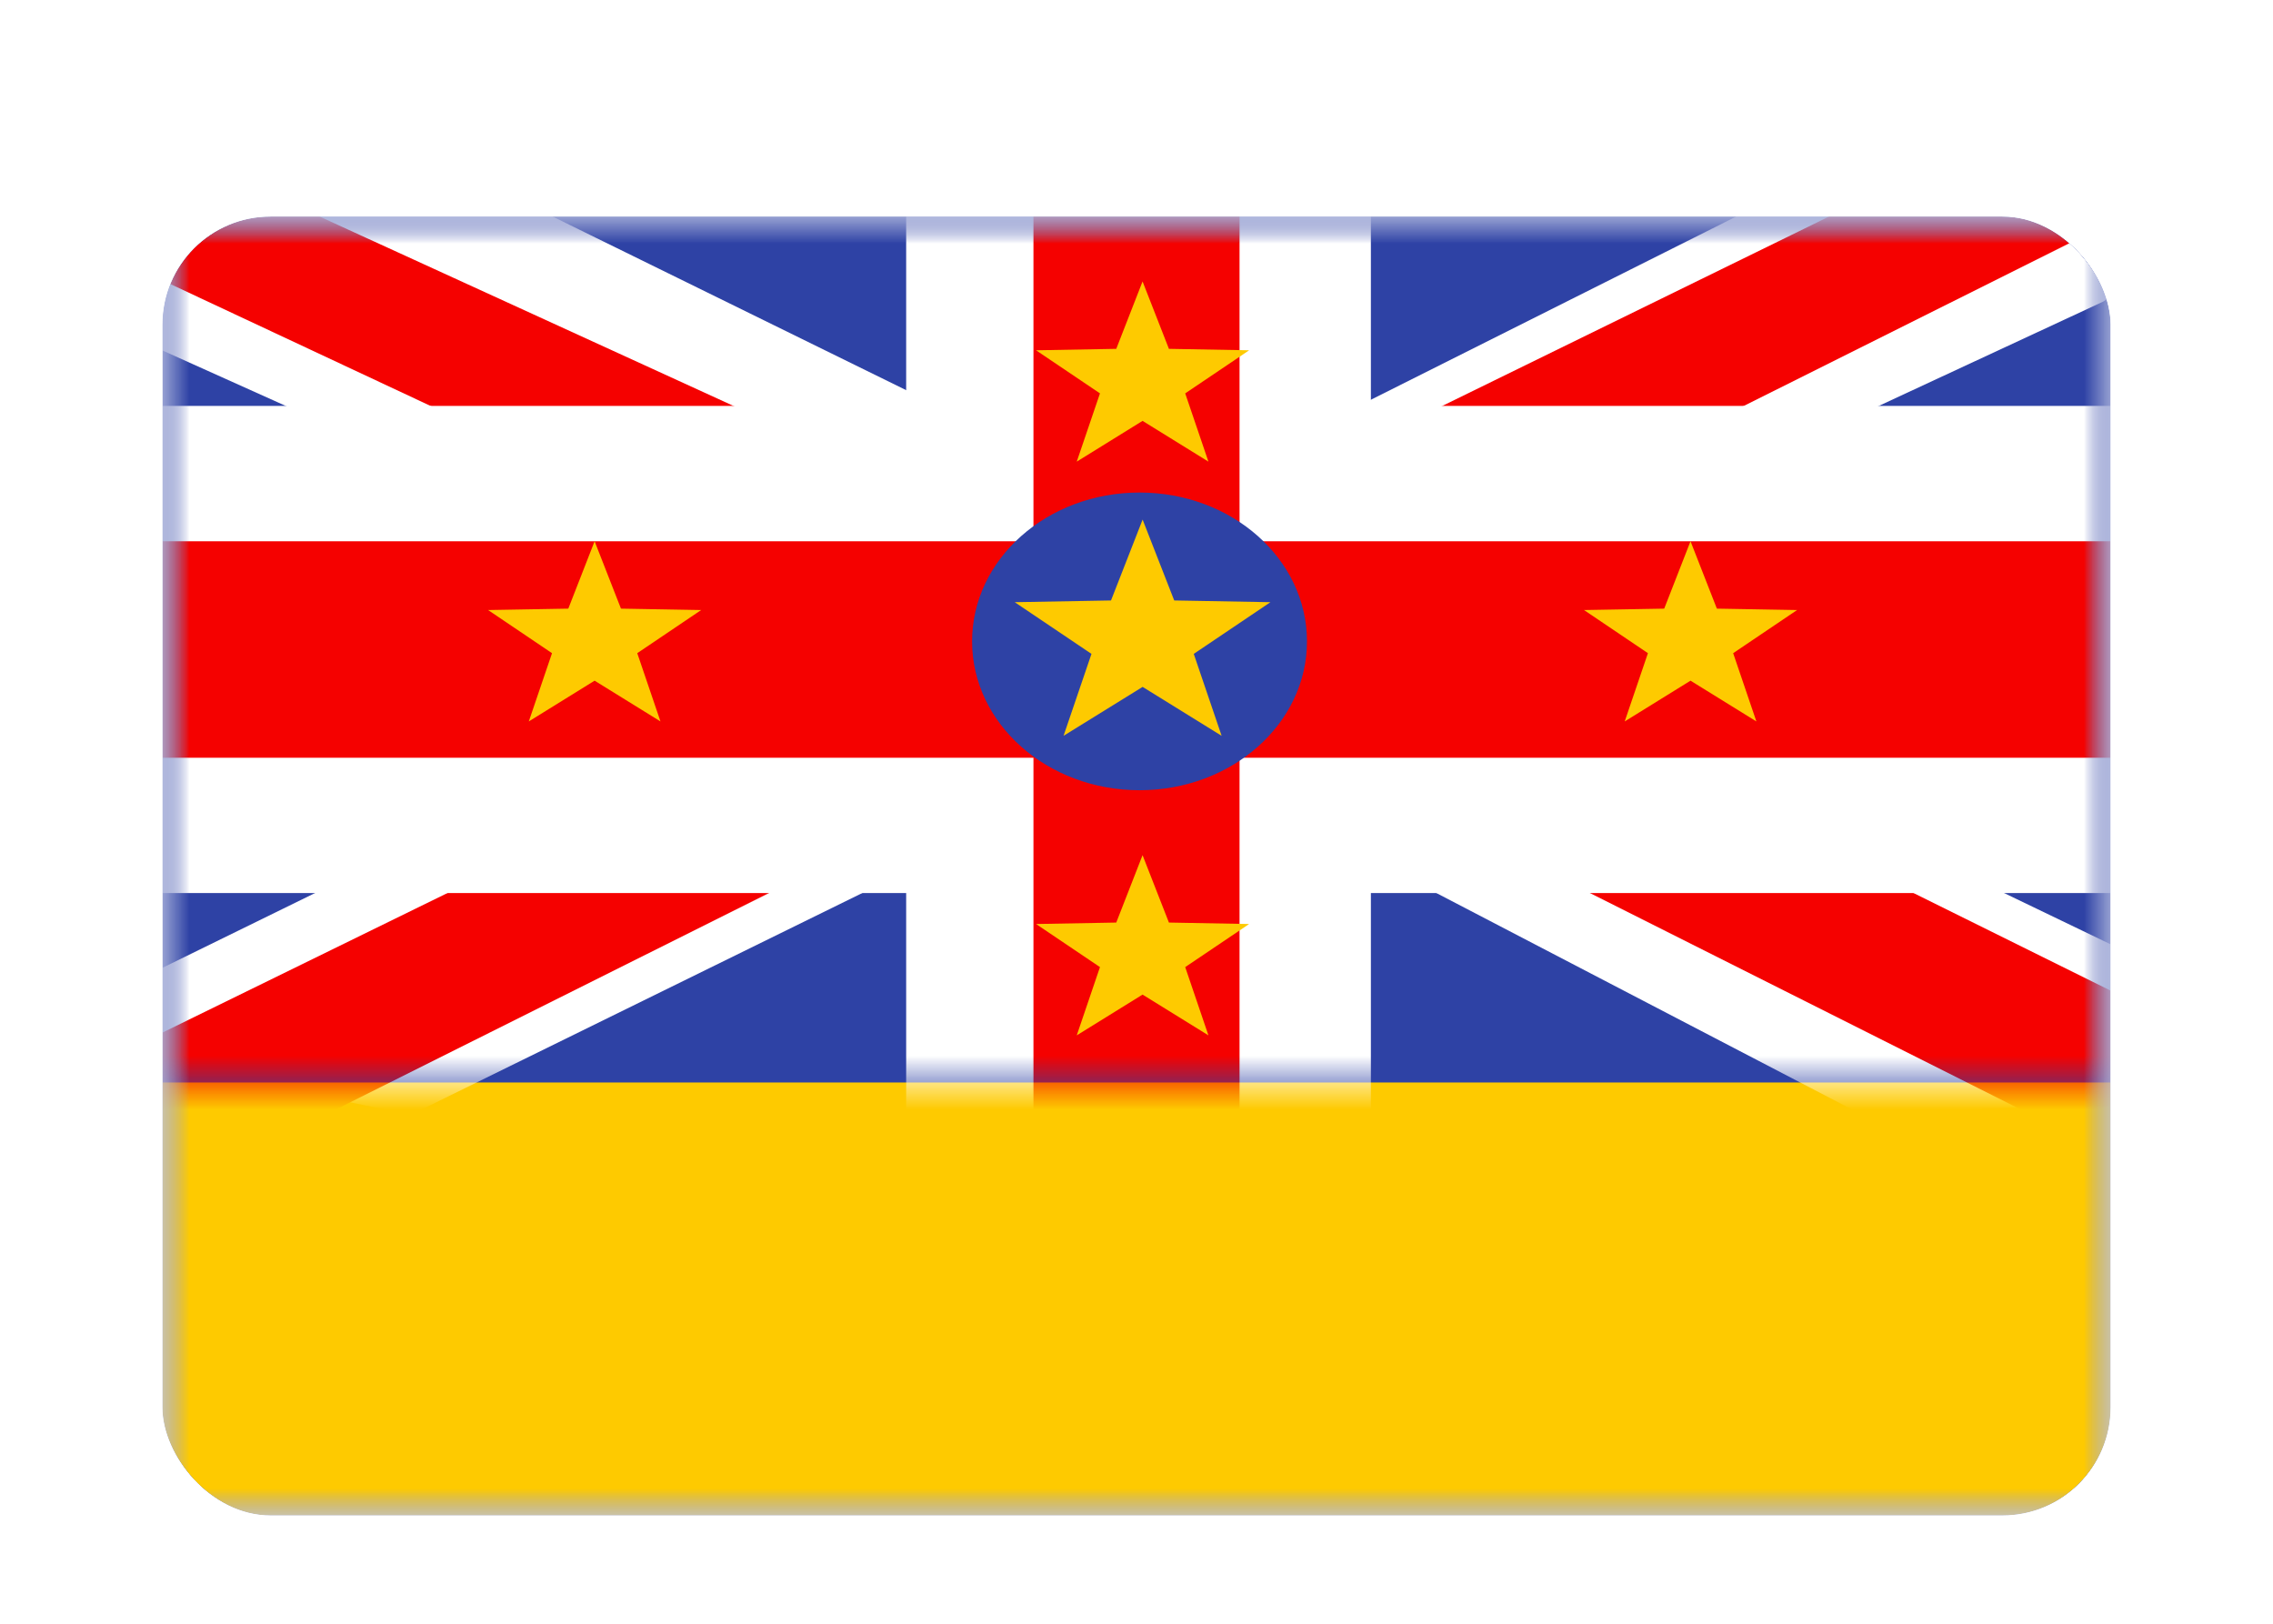<svg width="42" height="30" viewBox="0 0 42 30" fill="none" xmlns="http://www.w3.org/2000/svg"><g id="Country=NU - Niue, Size=sm (36x24)" filter="url(#filter0_dd_91_26070)"><g clip-path="url(#clip0_91_26070)"><g id="flag"><mask id="mask0_91_26070" style="mask-type:alpha" maskUnits="userSpaceOnUse" x="3" y="2" width="36" height="24"><rect id="mask" x="3" y="2" width="36" height="24" fill="white"/></mask><g mask="url(#mask0_91_26070)"><g id="contents"><path id="background" fill-rule="evenodd" clip-rule="evenodd" d="M3 2V26H39V2H3Z" fill="#2E42A5"/><mask id="mask1_91_26070" style="mask-type:alpha" maskUnits="userSpaceOnUse" x="3" y="2" width="36" height="24"><path id="background_2" fill-rule="evenodd" clip-rule="evenodd" d="M3 2V26H39V2H3Z" fill="white"/></mask><g mask="url(#mask1_91_26070)"><path id="bottom" fill-rule="evenodd" clip-rule="evenodd" d="M3 18V26H39V18H3Z" fill="#FECA00"/><g id="mark 1"><mask id="mask2_91_26070" style="mask-type:alpha" maskUnits="userSpaceOnUse" x="3" y="2" width="36" height="16"><rect id="mask_2" x="3" y="2" width="36" height="16" fill="white"/></mask><g mask="url(#mask2_91_26070)"><g id="contents_2"><g id="stripe"><path id="white" d="M0.455 17.129L7.591 18.597L22.802 11.126L24.411 10.289L38.861 3.573L42.283 1.452L34.454 0.811L21.83 7.141L12.707 11.126L0.455 17.129Z" fill="white"/><path id="red" d="M1.082 18.018L4.924 19.139L40.855 1.186H35.461L1.082 18.018Z" fill="#F50100"/></g><g id="stripe_2"><path id="white_2" d="M41.667 16.731L41.951 18.241L34.41 18.597L22.253 12.267L21.107 12.615L-1.59 2.411L7.781 0.807L20.309 6.959L30.109 11.168L41.667 16.731Z" fill="white"/><path id="red_2" d="M41.693 17.637L37.852 18.757L22.552 11.07L18.015 10.211L-0.666 1.462H4.728L23.399 10.004L28.359 11.034L41.693 17.637Z" fill="#F50100"/></g><g id="cross"><path id="white_3" d="M17.994 0.75V-0.5H16.744V0.75H17.994ZM17.994 6.75V8H19.244V6.75H17.994ZM1.75 6.75V5.5H0.5V6.75H1.75ZM1.75 13.25H0.5V14.5H1.75V13.25ZM17.994 13.25H19.244V12H17.994V13.25ZM17.994 21.25H16.744V22.5H17.994V21.25ZM24.081 21.25V22.5H25.331V21.25H24.081ZM24.081 13.25V12H22.831V13.25H24.081ZM40.25 13.25V14.5H41.5V13.25H40.25ZM40.25 6.75H41.5V5.5H40.25V6.75ZM24.081 6.75H22.831V8H24.081V6.75ZM24.081 0.75H25.331V-0.5H24.081V0.75ZM21.581 6.75V8H22.831V6.75H21.581ZM21.581 3.25H22.831V2H21.581V3.25ZM20.494 3.25V2H19.244V3.25H20.494ZM20.494 6.75H19.244V8H20.494V6.75ZM21.581 9.25H22.831V8H21.581V9.25ZM20.494 9.25V8H19.244V9.25H20.494ZM21.581 10.75V12H22.831V10.75H21.581ZM20.494 10.75H19.244V12H20.494V10.75ZM17.994 9.25H19.244V8H17.994V9.25ZM4.25 9.25V8H3V9.25H4.25ZM4.25 10.75H3V12H4.25V10.75ZM17.994 10.75V12H19.244V10.75H17.994ZM20.494 13.25V12H19.244V13.25H20.494ZM20.494 18.75H19.244V20H20.494V18.75ZM21.581 18.75V20H22.831V18.75H21.581ZM21.581 13.25H22.831V12H21.581V13.25ZM24.081 9.25V8H22.831V9.25H24.081ZM24.081 10.75H22.831V12H24.081V10.75ZM37.75 9.25H39V8H37.75V9.25ZM37.75 10.75V12H39V10.75H37.75ZM17.994 2H19.244V-0.5H17.994V2ZM19.244 2V0.75H16.744V2H19.244ZM19.244 6.75V2H16.744V6.75H19.244ZM3 8H17.994V5.5H3V8ZM1.75 8H3V5.5H1.75V8ZM3 8V6.75H0.5V8H3ZM3 12V8H0.5V12H3ZM3 13.25V12H0.5V13.25H3ZM3 12H1.75V14.5H3V12ZM17.994 12H3V14.5H17.994V12ZM19.244 20V13.25H16.744V20H19.244ZM19.244 21.25V20H16.744V21.25H19.244ZM19.244 20H17.994V22.5H19.244V20ZM22.831 20H19.244V22.5H22.831V20ZM24.081 20H22.831V22.5H24.081V20ZM22.831 20V21.25H25.331V20H22.831ZM22.831 13.25V20H25.331V13.25H22.831ZM39 12H24.081V14.5H39V12ZM40.25 12H39V14.5H40.25V12ZM39 12V13.25H41.5V12H39ZM39 8V12H41.5V8H39ZM39 6.75V8H41.5V6.75H39ZM39 8H40.25V5.5H39V8ZM24.081 8H39V5.5H24.081V8ZM22.831 2V6.75H25.331V2H22.831ZM22.831 0.75V2H25.331V0.75H22.831ZM22.831 2H24.081V-0.5H22.831V2ZM19.244 2H22.831V-0.5H19.244V2ZM22.831 6.75V3.25H20.331V6.75H22.831ZM21.581 2H20.494V4.5H21.581V2ZM19.244 3.25V6.75H21.744V3.25H19.244ZM20.494 8H21.581V5.5H20.494V8ZM21.581 8H20.494V10.5H21.581V8ZM22.831 10.75V9.25H20.331V10.75H22.831ZM20.494 12H21.581V9.5H20.494V12ZM19.244 9.25V10.75H21.744V9.25H19.244ZM17.994 8H4.25V10.5H17.994V8ZM3 9.25V10.75H5.5V9.25H3ZM4.25 12H17.994V9.5H4.25V12ZM19.244 10.75V9.25H16.744V10.75H19.244ZM19.244 13.25V18.75H21.744V13.25H19.244ZM20.494 20H21.581V17.5H20.494V20ZM22.831 18.75V13.25H20.331V18.75H22.831ZM21.581 12H20.494V14.5H21.581V12ZM22.831 9.25V10.75H25.331V9.25H22.831ZM37.75 8H24.081V10.5H37.75V8ZM39 10.75V9.25H36.5V10.75H39ZM24.081 12H37.75V9.5H24.081V12Z" fill="white"/><path id="red_3" fill-rule="evenodd" clip-rule="evenodd" d="M22.904 0.667H19.096V8H3V12H19.096V21.333H22.904V12H41.25V8H22.904V0.667Z" fill="#F50100"/></g></g></g></g><g id="mark 2"><path id="Oval 37" fill-rule="evenodd" clip-rule="evenodd" d="M21.056 12.6C22.765 12.6 24.15 11.369 24.15 9.85C24.15 8.331 22.765 7.1 21.056 7.1C19.348 7.1 17.962 8.331 17.962 9.85C17.962 11.369 19.348 12.6 21.056 12.6Z" fill="#2E42A5"/><g id="stars"><path id="Star 10" fill-rule="evenodd" clip-rule="evenodd" d="M21.113 10.691L19.652 11.595L20.168 10.081L18.75 9.126L20.529 9.094L21.113 7.6L21.697 9.094L23.475 9.126L22.058 10.081L22.573 11.595L21.113 10.691Z" fill="#FECA00"/><path id="Star 10_2" fill-rule="evenodd" clip-rule="evenodd" d="M10.987 10.576L9.771 11.329L10.2 10.068L9.019 9.271L10.501 9.245L10.987 8L11.474 9.245L12.956 9.271L11.775 10.068L12.204 11.329L10.987 10.576Z" fill="#FECA00"/><path id="Star 10_3" fill-rule="evenodd" clip-rule="evenodd" d="M31.237 10.576L30.021 11.329L30.45 10.068L29.269 9.271L30.751 9.245L31.237 8L31.724 9.245L33.206 9.271L32.025 10.068L32.454 11.329L31.237 10.576Z" fill="#FECA00"/><path id="Star 10_4" fill-rule="evenodd" clip-rule="evenodd" d="M21.112 5.776L19.896 6.529L20.325 5.268L19.144 4.472L20.626 4.445L21.112 3.2L21.599 4.445L23.081 4.472L21.9 5.268L22.329 6.529L21.112 5.776Z" fill="#FECA00"/><path id="Star 10_5" fill-rule="evenodd" clip-rule="evenodd" d="M21.112 16.376L19.896 17.129L20.325 15.868L19.144 15.072L20.626 15.045L21.112 13.8L21.599 15.045L23.081 15.072L21.9 15.868L22.329 17.129L21.112 16.376Z" fill="#FECA00"/></g></g></g></g></g></g></g></g><defs><filter id="filter0_dd_91_26070" x="0" y="0" width="42" height="30" filterUnits="userSpaceOnUse" color-interpolation-filters="sRGB"><feFlood flood-opacity="0" result="BackgroundImageFix"/><feColorMatrix in="SourceAlpha" values="0 0 0 0 0 0 0 0 0 0 0 0 0 0 0 0 0 0 127 0" result="hardAlpha"/><feOffset dy="1"/><feGaussianBlur stdDeviation="1"/><feColorMatrix values="0 0 0 0 0.063 0 0 0 0 0.094 0 0 0 0 0.157 0 0 0 0.06 0"/><feBlend in2="BackgroundImageFix" result="effect1_dropShadow_91_26070"/><feColorMatrix in="SourceAlpha" values="0 0 0 0 0 0 0 0 0 0 0 0 0 0 0 0 0 0 127 0" result="hardAlpha"/><feOffset dy="1"/><feGaussianBlur stdDeviation="1.5"/><feColorMatrix values="0 0 0 0 0.063 0 0 0 0 0.094 0 0 0 0 0.157 0 0 0 0.1 0"/><feBlend in2="effect1_dropShadow_91_26070" result="effect2_dropShadow_91_26070"/><feBlend in="SourceGraphic" in2="effect2_dropShadow_91_26070" result="shape"/></filter><clipPath id="clip0_91_26070"><rect x="3" y="2" width="36" height="24" rx="2" fill="white"/></clipPath></defs></svg>